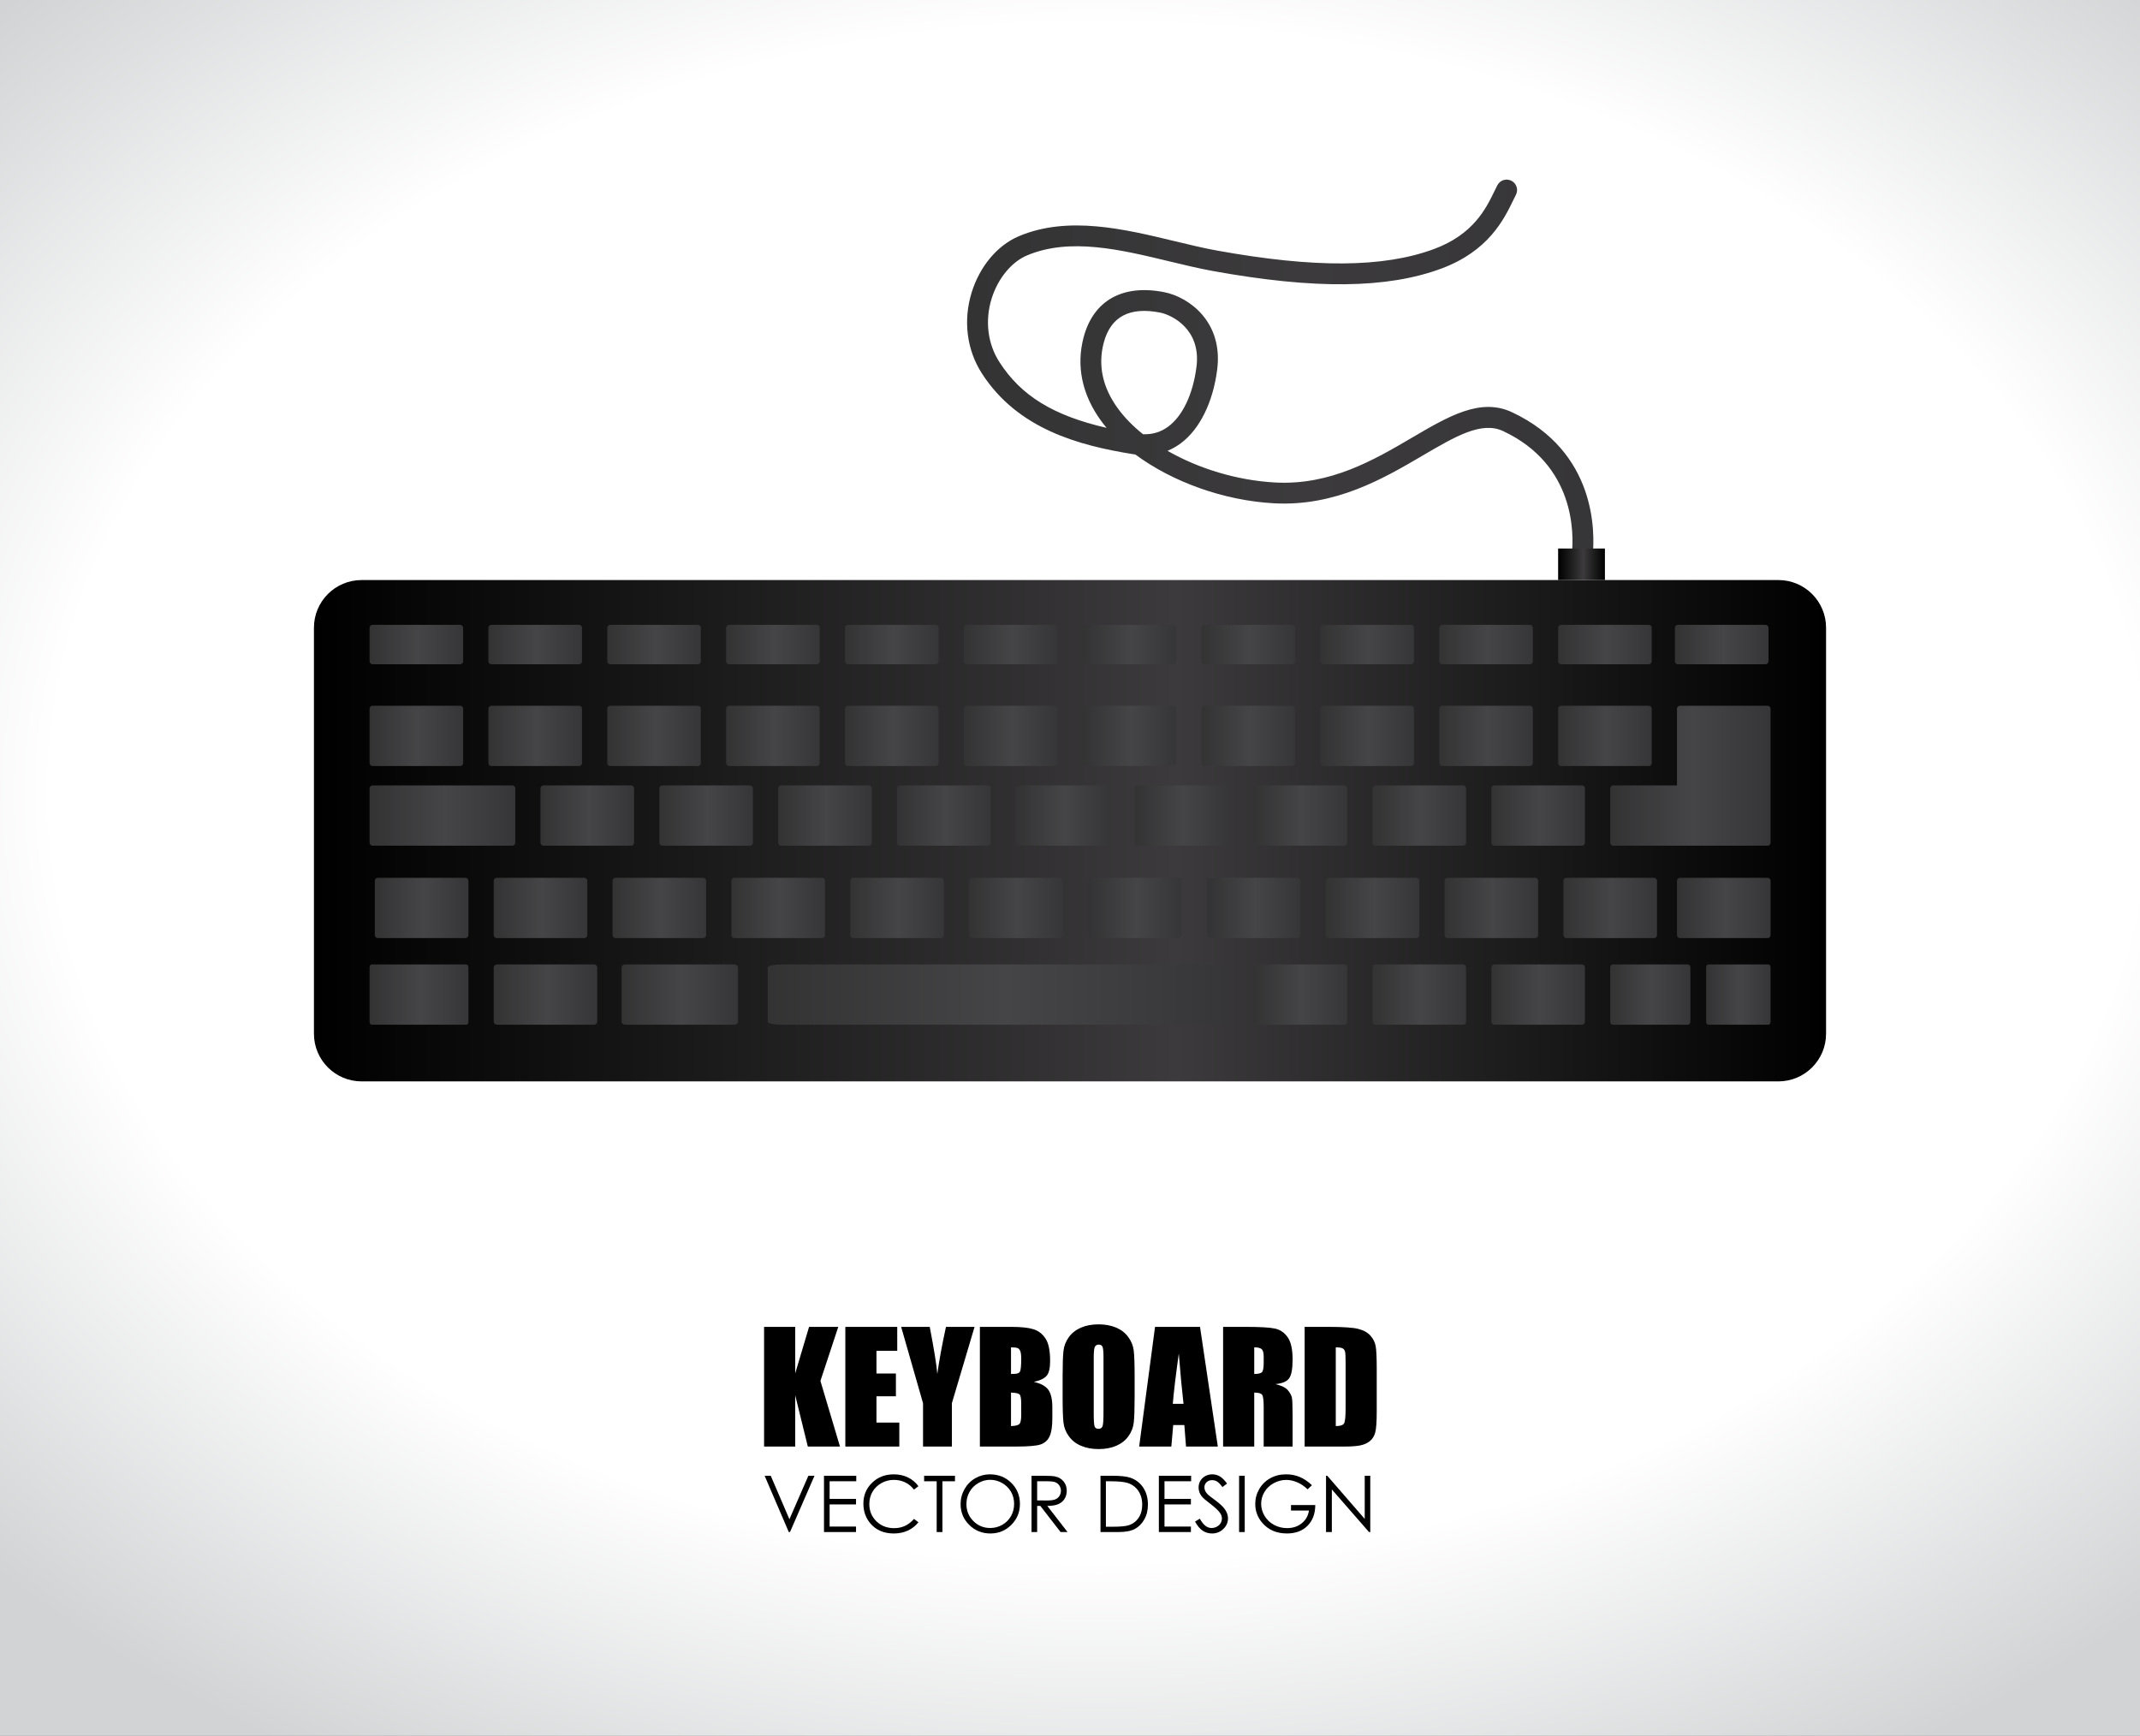<?xml version="1.0" encoding="utf-8"?>
<!-- Generator: Adobe Illustrator 27.5.0, SVG Export Plug-In . SVG Version: 6.00 Build 0)  -->
<svg version="1.1" id="Capa_1" xmlns="http://www.w3.org/2000/svg" xmlns:xlink="http://www.w3.org/1999/xlink" x="0px" y="0px"
	 viewBox="0 0 425.198 344.859" style="enable-background:new 0 0 425.198 344.859;" xml:space="preserve">
<rect x="0" y="0" width="425.198" height="344.859" fill="#808080" stroke="none"/>
<radialGradient id="SVGID_1_" cx="1537.593" cy="900.365" r="428.327" gradientTransform="matrix(0.717 0 0 0.527 -884.149 -317.026)" gradientUnits="userSpaceOnUse">
	<stop  offset="0.677" style="stop-color:#FFFFFF"/>
	<stop  offset="0.99" style="stop-color:#D1D3D4"/>
</radialGradient>
<rect x="0" y="0" style="fill:url(#SVGID_1_);" width="425.198" height="344.859"/>
<g>
	
		<linearGradient id="SVGID_00000160184250988738808600000009158764456823095194_" gradientUnits="userSpaceOnUse" x1="62.377" y1="165.053" x2="362.821" y2="165.053">
		<stop  offset="0" style="stop-color:#000000"/>
		<stop  offset="0.57" style="stop-color:#3C3A3C"/>
		<stop  offset="1" style="stop-color:#000000"/>
	</linearGradient>
	<path style="fill:url(#SVGID_00000160184250988738808600000009158764456823095194_);" d="M362.821,205.386
		c0,5.231-4.24,9.473-9.474,9.473H71.851c-5.233,0-9.473-4.242-9.473-9.473v-80.665c0-5.231,4.24-9.473,9.473-9.473h281.497
		c5.233,0,9.474,4.242,9.474,9.473V205.386z"/>
	
		<linearGradient id="SVGID_00000061456903580232252710000003026198056974323599_" gradientUnits="userSpaceOnUse" x1="73.43" y1="128.066" x2="92.026" y2="128.066">
		<stop  offset="0" style="stop-color:#333334"/>
		<stop  offset="0.516" style="stop-color:#454547"/>
		<stop  offset="1" style="stop-color:#363537"/>
	</linearGradient>
	<path style="fill:url(#SVGID_00000061456903580232252710000003026198056974323599_);" d="M92.026,131.395
		c0,0.325-0.262,0.586-0.586,0.586H74.016c-0.324,0-0.586-0.261-0.586-0.586v-6.662c0-0.321,0.262-0.583,0.586-0.583H91.44
		c0.324,0,0.586,0.262,0.586,0.583V131.395z"/>
	
		<linearGradient id="SVGID_00000160178931598919691250000017728665973053566879_" gradientUnits="userSpaceOnUse" x1="73.43" y1="146.211" x2="92.026" y2="146.211">
		<stop  offset="0" style="stop-color:#333334"/>
		<stop  offset="0.516" style="stop-color:#454547"/>
		<stop  offset="1" style="stop-color:#363537"/>
	</linearGradient>
	<path style="fill:url(#SVGID_00000160178931598919691250000017728665973053566879_);" d="M92.026,151.613
		c0,0.324-0.262,0.586-0.586,0.586H74.016c-0.324,0-0.586-0.262-0.586-0.586v-10.805c0-0.324,0.262-0.586,0.586-0.586H91.44
		c0.324,0,0.586,0.261,0.586,0.586V151.613z"/>
	
		<linearGradient id="SVGID_00000165929235537820585950000002698081747401213313_" gradientUnits="userSpaceOnUse" x1="97.045" y1="146.211" x2="115.638" y2="146.211">
		<stop  offset="0" style="stop-color:#333334"/>
		<stop  offset="0.516" style="stop-color:#454547"/>
		<stop  offset="1" style="stop-color:#363537"/>
	</linearGradient>
	<path style="fill:url(#SVGID_00000165929235537820585950000002698081747401213313_);" d="M115.638,151.613
		c0,0.324-0.261,0.586-0.584,0.586H97.63c-0.327,0-0.585-0.262-0.585-0.586v-10.805c0-0.324,0.259-0.586,0.585-0.586h17.424
		c0.322,0,0.584,0.261,0.584,0.586V151.613z"/>
	
		<linearGradient id="SVGID_00000073692315601240824040000005736018083987048625_" gradientUnits="userSpaceOnUse" x1="120.66" y1="146.211" x2="139.255" y2="146.211">
		<stop  offset="0" style="stop-color:#333334"/>
		<stop  offset="0.516" style="stop-color:#454547"/>
		<stop  offset="1" style="stop-color:#363537"/>
	</linearGradient>
	<path style="fill:url(#SVGID_00000073692315601240824040000005736018083987048625_);" d="M139.255,151.613
		c0,0.324-0.261,0.586-0.585,0.586h-17.422c-0.327,0-0.588-0.262-0.588-0.586v-10.805c0-0.324,0.261-0.586,0.588-0.586h17.422
		c0.324,0,0.585,0.261,0.585,0.586V151.613z"/>
	
		<linearGradient id="SVGID_00000034072098140307217480000009637395267958105752_" gradientUnits="userSpaceOnUse" x1="144.277" y1="146.211" x2="162.872" y2="146.211">
		<stop  offset="0" style="stop-color:#333334"/>
		<stop  offset="0.516" style="stop-color:#454547"/>
		<stop  offset="1" style="stop-color:#363537"/>
	</linearGradient>
	<path style="fill:url(#SVGID_00000034072098140307217480000009637395267958105752_);" d="M162.872,151.613
		c0,0.324-0.261,0.586-0.585,0.586h-17.424c-0.324,0-0.585-0.262-0.585-0.586v-10.805c0-0.324,0.261-0.586,0.585-0.586h17.424
		c0.324,0,0.585,0.261,0.585,0.586V151.613z"/>
	
		<linearGradient id="SVGID_00000132065330803372429150000012141637976112853693_" gradientUnits="userSpaceOnUse" x1="167.891" y1="146.211" x2="186.489" y2="146.211">
		<stop  offset="0" style="stop-color:#333334"/>
		<stop  offset="0.516" style="stop-color:#454547"/>
		<stop  offset="1" style="stop-color:#363537"/>
	</linearGradient>
	<path style="fill:url(#SVGID_00000132065330803372429150000012141637976112853693_);" d="M186.489,151.613
		c0,0.324-0.261,0.586-0.586,0.586H168.48c-0.324,0-0.588-0.262-0.588-0.586v-10.805c0-0.324,0.264-0.586,0.588-0.586h17.424
		c0.324,0,0.586,0.261,0.586,0.586V151.613z"/>
	
		<linearGradient id="SVGID_00000178917243159138469890000007248868878826075792_" gradientUnits="userSpaceOnUse" x1="191.505" y1="146.211" x2="210.101" y2="146.211">
		<stop  offset="0" style="stop-color:#333334"/>
		<stop  offset="0.516" style="stop-color:#454547"/>
		<stop  offset="1" style="stop-color:#363537"/>
	</linearGradient>
	<path style="fill:url(#SVGID_00000178917243159138469890000007248868878826075792_);" d="M210.101,151.613
		c0,0.324-0.261,0.586-0.58,0.586h-17.43c-0.324,0-0.586-0.262-0.586-0.586v-10.805c0-0.324,0.262-0.586,0.586-0.586h17.43
		c0.319,0,0.58,0.261,0.58,0.586V151.613z"/>
	
		<linearGradient id="SVGID_00000116226473745400950400000008319310610098773120_" gradientUnits="userSpaceOnUse" x1="215.123" y1="146.211" x2="233.718" y2="146.211">
		<stop  offset="0" style="stop-color:#333334"/>
		<stop  offset="0.516" style="stop-color:#454547"/>
		<stop  offset="1" style="stop-color:#363537"/>
	</linearGradient>
	<path style="fill:url(#SVGID_00000116226473745400950400000008319310610098773120_);" d="M233.718,151.613
		c0,0.324-0.261,0.586-0.586,0.586h-17.424c-0.324,0-0.586-0.262-0.586-0.586v-10.805c0-0.324,0.262-0.586,0.586-0.586h17.424
		c0.325,0,0.586,0.261,0.586,0.586V151.613z"/>
	
		<linearGradient id="SVGID_00000094610320140747379970000013617719209769724553_" gradientUnits="userSpaceOnUse" x1="238.74" y1="146.211" x2="257.336" y2="146.211">
		<stop  offset="0" style="stop-color:#333334"/>
		<stop  offset="0.516" style="stop-color:#454547"/>
		<stop  offset="1" style="stop-color:#363537"/>
	</linearGradient>
	<path style="fill:url(#SVGID_00000094610320140747379970000013617719209769724553_);" d="M257.336,151.613
		c0,0.324-0.261,0.586-0.586,0.586h-17.424c-0.324,0-0.586-0.262-0.586-0.586v-10.805c0-0.324,0.262-0.586,0.586-0.586h17.424
		c0.325,0,0.586,0.261,0.586,0.586V151.613z"/>
	
		<linearGradient id="SVGID_00000116921144390281299830000017708525600851889078_" gradientUnits="userSpaceOnUse" x1="262.352" y1="146.211" x2="280.953" y2="146.211">
		<stop  offset="0" style="stop-color:#333334"/>
		<stop  offset="0.516" style="stop-color:#454547"/>
		<stop  offset="1" style="stop-color:#363537"/>
	</linearGradient>
	<path style="fill:url(#SVGID_00000116921144390281299830000017708525600851889078_);" d="M280.953,151.613
		c0,0.324-0.264,0.586-0.588,0.586H262.94c-0.322,0-0.588-0.262-0.588-0.586v-10.805c0-0.324,0.267-0.586,0.588-0.586h17.424
		c0.325,0,0.588,0.261,0.588,0.586V151.613z"/>
	
		<linearGradient id="SVGID_00000178200471689035666440000013251474190807006628_" gradientUnits="userSpaceOnUse" x1="285.969" y1="146.211" x2="304.565" y2="146.211">
		<stop  offset="0" style="stop-color:#333334"/>
		<stop  offset="0.516" style="stop-color:#454547"/>
		<stop  offset="1" style="stop-color:#363537"/>
	</linearGradient>
	<path style="fill:url(#SVGID_00000178200471689035666440000013251474190807006628_);" d="M304.565,151.613
		c0,0.324-0.262,0.586-0.583,0.586h-17.426c-0.324,0-0.586-0.262-0.586-0.586v-10.805c0-0.324,0.262-0.586,0.586-0.586h17.426
		c0.322,0,0.583,0.261,0.583,0.586V151.613z"/>
	
		<linearGradient id="SVGID_00000158749959837760937450000013023166903983930010_" gradientUnits="userSpaceOnUse" x1="309.587" y1="146.211" x2="328.182" y2="146.211">
		<stop  offset="0" style="stop-color:#333334"/>
		<stop  offset="0.516" style="stop-color:#454547"/>
		<stop  offset="1" style="stop-color:#363537"/>
	</linearGradient>
	<path style="fill:url(#SVGID_00000158749959837760937450000013023166903983930010_);" d="M328.182,151.613
		c0,0.324-0.262,0.586-0.586,0.586h-17.424c-0.324,0-0.586-0.262-0.586-0.586v-10.805c0-0.324,0.262-0.586,0.586-0.586h17.424
		c0.324,0,0.586,0.261,0.586,0.586V151.613z"/>
	
		<linearGradient id="SVGID_00000059298747991494868910000015071899065904542396_" gradientUnits="userSpaceOnUse" x1="74.476" y1="180.399" x2="93.072" y2="180.399">
		<stop  offset="0" style="stop-color:#333334"/>
		<stop  offset="0.516" style="stop-color:#454547"/>
		<stop  offset="1" style="stop-color:#363537"/>
	</linearGradient>
	<path style="fill:url(#SVGID_00000059298747991494868910000015071899065904542396_);" d="M93.072,185.801
		c0,0.324-0.261,0.586-0.586,0.586H75.062c-0.324,0-0.586-0.262-0.586-0.586v-10.807c0-0.322,0.262-0.583,0.586-0.583h17.424
		c0.325,0,0.586,0.261,0.586,0.583V185.801z"/>
	
		<linearGradient id="SVGID_00000113335332792608606510000006969162069613393066_" gradientUnits="userSpaceOnUse" x1="98.093" y1="180.399" x2="116.689" y2="180.399">
		<stop  offset="0" style="stop-color:#333334"/>
		<stop  offset="0.516" style="stop-color:#454547"/>
		<stop  offset="1" style="stop-color:#363537"/>
	</linearGradient>
	<path style="fill:url(#SVGID_00000113335332792608606510000006969162069613393066_);" d="M116.689,185.801
		c0,0.324-0.261,0.586-0.586,0.586H98.679c-0.324,0-0.586-0.262-0.586-0.586v-10.807c0-0.322,0.262-0.583,0.586-0.583h17.424
		c0.325,0,0.586,0.261,0.586,0.583V185.801z"/>
	
		<linearGradient id="SVGID_00000132785491627115998880000002081384604359037087_" gradientUnits="userSpaceOnUse" x1="121.709" y1="180.399" x2="140.306" y2="180.399">
		<stop  offset="0" style="stop-color:#333334"/>
		<stop  offset="0.516" style="stop-color:#454547"/>
		<stop  offset="1" style="stop-color:#363537"/>
	</linearGradient>
	<path style="fill:url(#SVGID_00000132785491627115998880000002081384604359037087_);" d="M140.306,185.801
		c0,0.324-0.264,0.586-0.586,0.586h-17.426c-0.322,0-0.585-0.262-0.585-0.586v-10.807c0-0.322,0.264-0.583,0.585-0.583h17.426
		c0.322,0,0.586,0.261,0.586,0.583V185.801z"/>
	
		<linearGradient id="SVGID_00000145761959824779608350000009927545279012358826_" gradientUnits="userSpaceOnUse" x1="145.323" y1="180.399" x2="163.921" y2="180.399">
		<stop  offset="0" style="stop-color:#333334"/>
		<stop  offset="0.516" style="stop-color:#454547"/>
		<stop  offset="1" style="stop-color:#363537"/>
	</linearGradient>
	<path style="fill:url(#SVGID_00000145761959824779608350000009927545279012358826_);" d="M163.921,185.801
		c0,0.324-0.264,0.586-0.588,0.586h-17.421c-0.327,0-0.588-0.262-0.588-0.586v-10.807c0-0.322,0.262-0.583,0.588-0.583h17.421
		c0.324,0,0.588,0.261,0.588,0.583V185.801z"/>
	
		<linearGradient id="SVGID_00000110467341025637627060000015986120168070204820_" gradientUnits="userSpaceOnUse" x1="168.94" y1="180.399" x2="187.536" y2="180.399">
		<stop  offset="0" style="stop-color:#333334"/>
		<stop  offset="0.516" style="stop-color:#454547"/>
		<stop  offset="1" style="stop-color:#363537"/>
	</linearGradient>
	<path style="fill:url(#SVGID_00000110467341025637627060000015986120168070204820_);" d="M187.536,185.801
		c0,0.324-0.262,0.586-0.586,0.586h-17.424c-0.324,0-0.586-0.262-0.586-0.586v-10.807c0-0.322,0.262-0.583,0.586-0.583h17.424
		c0.324,0,0.586,0.261,0.586,0.583V185.801z"/>
	
		<linearGradient id="SVGID_00000111161600862946490740000006672276463703307154_" gradientUnits="userSpaceOnUse" x1="192.554" y1="180.399" x2="211.153" y2="180.399">
		<stop  offset="0" style="stop-color:#333334"/>
		<stop  offset="0.516" style="stop-color:#454547"/>
		<stop  offset="1" style="stop-color:#363537"/>
	</linearGradient>
	<path style="fill:url(#SVGID_00000111161600862946490740000006672276463703307154_);" d="M211.153,185.801
		c0,0.324-0.265,0.586-0.586,0.586h-17.424c-0.327,0-0.589-0.262-0.589-0.586v-10.807c0-0.322,0.262-0.583,0.589-0.583h17.424
		c0.321,0,0.586,0.261,0.586,0.583V185.801z"/>
	
		<linearGradient id="SVGID_00000116204398749337696390000007745391708316420231_" gradientUnits="userSpaceOnUse" x1="216.169" y1="180.399" x2="234.77" y2="180.399">
		<stop  offset="0" style="stop-color:#333334"/>
		<stop  offset="0.516" style="stop-color:#454547"/>
		<stop  offset="1" style="stop-color:#363537"/>
	</linearGradient>
	<path style="fill:url(#SVGID_00000116204398749337696390000007745391708316420231_);" d="M234.77,185.801
		c0,0.324-0.265,0.586-0.589,0.586h-17.424c-0.324,0-0.588-0.262-0.588-0.586v-10.807c0-0.322,0.264-0.583,0.588-0.583h17.424
		c0.324,0,0.589,0.261,0.589,0.583V185.801z"/>
	
		<linearGradient id="SVGID_00000152224094701817028870000016183369572610843838_" gradientUnits="userSpaceOnUse" x1="239.786" y1="180.399" x2="258.382" y2="180.399">
		<stop  offset="0" style="stop-color:#333334"/>
		<stop  offset="0.516" style="stop-color:#454547"/>
		<stop  offset="1" style="stop-color:#363537"/>
	</linearGradient>
	<path style="fill:url(#SVGID_00000152224094701817028870000016183369572610843838_);" d="M258.382,185.801
		c0,0.324-0.261,0.586-0.586,0.586h-17.424c-0.324,0-0.586-0.262-0.586-0.586v-10.807c0-0.322,0.262-0.583,0.586-0.583h17.424
		c0.325,0,0.586,0.261,0.586,0.583V185.801z"/>
	
		<linearGradient id="SVGID_00000018951419511331933120000002205429149485466274_" gradientUnits="userSpaceOnUse" x1="263.403" y1="180.399" x2="281.999" y2="180.399">
		<stop  offset="0" style="stop-color:#333334"/>
		<stop  offset="0.516" style="stop-color:#454547"/>
		<stop  offset="1" style="stop-color:#363537"/>
	</linearGradient>
	<path style="fill:url(#SVGID_00000018951419511331933120000002205429149485466274_);" d="M281.999,185.801
		c0,0.324-0.261,0.586-0.586,0.586h-17.424c-0.324,0-0.586-0.262-0.586-0.586v-10.807c0-0.322,0.262-0.583,0.586-0.583h17.424
		c0.325,0,0.586,0.261,0.586,0.583V185.801z"/>
	
		<linearGradient id="SVGID_00000139257283134527766830000006016851351450122924_" gradientUnits="userSpaceOnUse" x1="287.015" y1="180.399" x2="305.614" y2="180.399">
		<stop  offset="0" style="stop-color:#333334"/>
		<stop  offset="0.516" style="stop-color:#454547"/>
		<stop  offset="1" style="stop-color:#363537"/>
	</linearGradient>
	<path style="fill:url(#SVGID_00000139257283134527766830000006016851351450122924_);" d="M305.614,185.801
		c0,0.324-0.265,0.586-0.586,0.586h-17.424c-0.324,0-0.589-0.262-0.589-0.586v-10.807c0-0.322,0.265-0.583,0.589-0.583h17.424
		c0.321,0,0.586,0.261,0.586,0.583V185.801z"/>
	
		<linearGradient id="SVGID_00000094578978137446793900000012252956967841472130_" gradientUnits="userSpaceOnUse" x1="310.632" y1="180.399" x2="329.231" y2="180.399">
		<stop  offset="0" style="stop-color:#333334"/>
		<stop  offset="0.516" style="stop-color:#454547"/>
		<stop  offset="1" style="stop-color:#363537"/>
	</linearGradient>
	<path style="fill:url(#SVGID_00000094578978137446793900000012252956967841472130_);" d="M329.231,185.801
		c0,0.324-0.265,0.586-0.586,0.586h-17.424c-0.324,0-0.589-0.262-0.589-0.586v-10.807c0-0.322,0.265-0.583,0.589-0.583h17.424
		c0.321,0,0.586,0.261,0.586,0.583V185.801z"/>
	
		<linearGradient id="SVGID_00000063611819220500467290000012766031088599620512_" gradientUnits="userSpaceOnUse" x1="333.201" y1="180.399" x2="351.799" y2="180.399">
		<stop  offset="0" style="stop-color:#333334"/>
		<stop  offset="0.516" style="stop-color:#454547"/>
		<stop  offset="1" style="stop-color:#363537"/>
	</linearGradient>
	<path style="fill:url(#SVGID_00000063611819220500467290000012766031088599620512_);" d="M351.799,185.801
		c0,0.324-0.262,0.586-0.586,0.586h-17.427c-0.321,0-0.586-0.262-0.586-0.586v-10.807c0-0.322,0.265-0.583,0.586-0.583h17.427
		c0.324,0,0.586,0.261,0.586,0.583V185.801z"/>
	
		<linearGradient id="SVGID_00000031928262616340913480000008737785867713446813_" gradientUnits="userSpaceOnUse" x1="107.389" y1="162.042" x2="125.984" y2="162.042">
		<stop  offset="0" style="stop-color:#333334"/>
		<stop  offset="0.516" style="stop-color:#454547"/>
		<stop  offset="1" style="stop-color:#363537"/>
	</linearGradient>
	<path style="fill:url(#SVGID_00000031928262616340913480000008737785867713446813_);" d="M125.984,167.444
		c0,0.324-0.261,0.586-0.586,0.586h-17.421c-0.327,0-0.588-0.262-0.588-0.586v-10.807c0-0.322,0.262-0.584,0.588-0.584h17.421
		c0.325,0,0.586,0.261,0.586,0.584V167.444z"/>
	
		<linearGradient id="SVGID_00000103952950399501144810000017384228412612360880_" gradientUnits="userSpaceOnUse" x1="73.43" y1="162.042" x2="102.385" y2="162.042">
		<stop  offset="0" style="stop-color:#333334"/>
		<stop  offset="0.516" style="stop-color:#454547"/>
		<stop  offset="1" style="stop-color:#363537"/>
	</linearGradient>
	<path style="fill:url(#SVGID_00000103952950399501144810000017384228412612360880_);" d="M102.385,167.444
		c0,0.324-0.264,0.586-0.586,0.586H74.016c-0.324,0-0.586-0.262-0.586-0.586v-10.807c0-0.322,0.262-0.584,0.586-0.584h27.783
		c0.322,0,0.586,0.261,0.586,0.584V167.444z"/>
	
		<linearGradient id="SVGID_00000028291561220715079590000013749211861509946526_" gradientUnits="userSpaceOnUse" x1="131.006" y1="162.042" x2="149.602" y2="162.042">
		<stop  offset="0" style="stop-color:#333334"/>
		<stop  offset="0.516" style="stop-color:#454547"/>
		<stop  offset="1" style="stop-color:#363537"/>
	</linearGradient>
	<path style="fill:url(#SVGID_00000028291561220715079590000013749211861509946526_);" d="M149.602,167.444
		c0,0.324-0.261,0.586-0.586,0.586h-17.424c-0.324,0-0.586-0.262-0.586-0.586v-10.807c0-0.322,0.262-0.584,0.586-0.584h17.424
		c0.325,0,0.586,0.261,0.586,0.584V167.444z"/>
	
		<linearGradient id="SVGID_00000129928332824431218860000009657685764121791419_" gradientUnits="userSpaceOnUse" x1="154.621" y1="162.042" x2="173.219" y2="162.042">
		<stop  offset="0" style="stop-color:#333334"/>
		<stop  offset="0.516" style="stop-color:#454547"/>
		<stop  offset="1" style="stop-color:#363537"/>
	</linearGradient>
	<path style="fill:url(#SVGID_00000129928332824431218860000009657685764121791419_);" d="M173.219,167.444
		c0,0.324-0.261,0.586-0.586,0.586h-17.424c-0.324,0-0.588-0.262-0.588-0.586v-10.807c0-0.322,0.264-0.584,0.588-0.584h17.424
		c0.325,0,0.586,0.261,0.586,0.584V167.444z"/>
	
		<linearGradient id="SVGID_00000166657737150097589910000013536412972351964818_" gradientUnits="userSpaceOnUse" x1="178.238" y1="162.042" x2="196.836" y2="162.042">
		<stop  offset="0" style="stop-color:#333334"/>
		<stop  offset="0.516" style="stop-color:#454547"/>
		<stop  offset="1" style="stop-color:#363537"/>
	</linearGradient>
	<path style="fill:url(#SVGID_00000166657737150097589910000013536412972351964818_);" d="M196.836,167.444
		c0,0.324-0.261,0.586-0.586,0.586h-17.426c-0.322,0-0.586-0.262-0.586-0.586v-10.807c0-0.322,0.264-0.584,0.586-0.584h17.426
		c0.325,0,0.586,0.261,0.586,0.584V167.444z"/>
	
		<linearGradient id="SVGID_00000164483575801374647050000016653810524973263532_" gradientUnits="userSpaceOnUse" x1="201.852" y1="162.042" x2="220.448" y2="162.042">
		<stop  offset="0" style="stop-color:#333334"/>
		<stop  offset="0.516" style="stop-color:#454547"/>
		<stop  offset="1" style="stop-color:#363537"/>
	</linearGradient>
	<path style="fill:url(#SVGID_00000164483575801374647050000016653810524973263532_);" d="M220.448,167.444
		c0,0.324-0.262,0.586-0.586,0.586h-17.424c-0.324,0-0.586-0.262-0.586-0.586v-10.807c0-0.322,0.262-0.584,0.586-0.584h17.424
		c0.324,0,0.586,0.261,0.586,0.584V167.444z"/>
	
		<linearGradient id="SVGID_00000083776535426344025090000018286695264200201123_" gradientUnits="userSpaceOnUse" x1="225.469" y1="162.042" x2="244.065" y2="162.042">
		<stop  offset="0" style="stop-color:#333334"/>
		<stop  offset="0.516" style="stop-color:#454547"/>
		<stop  offset="1" style="stop-color:#363537"/>
	</linearGradient>
	<path style="fill:url(#SVGID_00000083776535426344025090000018286695264200201123_);" d="M244.065,167.444
		c0,0.324-0.262,0.586-0.586,0.586h-17.424c-0.324,0-0.586-0.262-0.586-0.586v-10.807c0-0.322,0.262-0.584,0.586-0.584h17.424
		c0.324,0,0.586,0.261,0.586,0.584V167.444z"/>
	
		<linearGradient id="SVGID_00000010310798510077658570000014859071531869655425_" gradientUnits="userSpaceOnUse" x1="249.082" y1="162.042" x2="267.682" y2="162.042">
		<stop  offset="0" style="stop-color:#333334"/>
		<stop  offset="0.516" style="stop-color:#454547"/>
		<stop  offset="1" style="stop-color:#363537"/>
	</linearGradient>
	<path style="fill:url(#SVGID_00000010310798510077658570000014859071531869655425_);" d="M267.682,167.444
		c0,0.324-0.264,0.586-0.586,0.586h-17.424c-0.324,0-0.591-0.262-0.591-0.586v-10.807c0-0.322,0.267-0.584,0.591-0.584h17.424
		c0.322,0,0.586,0.261,0.586,0.584V167.444z"/>
	
		<linearGradient id="SVGID_00000121971809716615964310000005235950818216012179_" gradientUnits="userSpaceOnUse" x1="272.699" y1="162.042" x2="291.297" y2="162.042">
		<stop  offset="0" style="stop-color:#333334"/>
		<stop  offset="0.516" style="stop-color:#454547"/>
		<stop  offset="1" style="stop-color:#363537"/>
	</linearGradient>
	<path style="fill:url(#SVGID_00000121971809716615964310000005235950818216012179_);" d="M291.297,167.444
		c0,0.324-0.262,0.586-0.584,0.586h-17.426c-0.325,0-0.588-0.262-0.588-0.586v-10.807c0-0.322,0.264-0.584,0.588-0.584h17.426
		c0.322,0,0.584,0.261,0.584,0.584V167.444z"/>
	
		<linearGradient id="SVGID_00000056428200234170165670000003313558106269863308_" gradientUnits="userSpaceOnUse" x1="296.316" y1="162.042" x2="314.912" y2="162.042">
		<stop  offset="0" style="stop-color:#333334"/>
		<stop  offset="0.516" style="stop-color:#454547"/>
		<stop  offset="1" style="stop-color:#363537"/>
	</linearGradient>
	<path style="fill:url(#SVGID_00000056428200234170165670000003313558106269863308_);" d="M314.912,167.444
		c0,0.324-0.262,0.586-0.586,0.586h-17.424c-0.324,0-0.586-0.262-0.586-0.586v-10.807c0-0.322,0.262-0.584,0.586-0.584h17.424
		c0.324,0,0.586,0.261,0.586,0.584V167.444z"/>
	
		<linearGradient id="SVGID_00000036937007414887129630000000426224974036100774_" gradientUnits="userSpaceOnUse" x1="98.093" y1="197.61" x2="118.666" y2="197.61">
		<stop  offset="0" style="stop-color:#333334"/>
		<stop  offset="0.516" style="stop-color:#454547"/>
		<stop  offset="1" style="stop-color:#363537"/>
	</linearGradient>
	<path style="fill:url(#SVGID_00000036937007414887129630000000426224974036100774_);" d="M118.667,203.016
		c0,0.319-0.288,0.581-0.646,0.581H98.742c-0.361,0-0.649-0.261-0.649-0.581v-10.807c0-0.325,0.288-0.586,0.649-0.586h19.278
		c0.358,0,0.646,0.261,0.646,0.586V203.016z"/>
	
		<linearGradient id="SVGID_00000020361557702266307680000015215546334404589187_" gradientUnits="userSpaceOnUse" x1="73.43" y1="197.61" x2="93.072" y2="197.61">
		<stop  offset="0" style="stop-color:#333334"/>
		<stop  offset="0.516" style="stop-color:#454547"/>
		<stop  offset="1" style="stop-color:#363537"/>
	</linearGradient>
	<path style="fill:url(#SVGID_00000020361557702266307680000015215546334404589187_);" d="M93.072,203.016
		c0,0.319-0.178,0.581-0.397,0.581H73.828c-0.222,0-0.397-0.261-0.397-0.581v-10.807c0-0.325,0.175-0.586,0.397-0.586h18.847
		c0.22,0,0.397,0.261,0.397,0.586V203.016z"/>
	
		<linearGradient id="SVGID_00000124879116043830609380000004940936364038080163_" gradientUnits="userSpaceOnUse" x1="123.502" y1="197.61" x2="146.641" y2="197.61">
		<stop  offset="0" style="stop-color:#333334"/>
		<stop  offset="0.516" style="stop-color:#454547"/>
		<stop  offset="1" style="stop-color:#363537"/>
	</linearGradient>
	<path style="fill:url(#SVGID_00000124879116043830609380000004940936364038080163_);" d="M146.641,203.016
		c0,0.319-0.327,0.581-0.73,0.581h-21.679c-0.402,0-0.729-0.261-0.729-0.581v-10.807c0-0.325,0.327-0.586,0.729-0.586h21.679
		c0.403,0,0.73,0.261,0.73,0.586V203.016z"/>
	
		<linearGradient id="SVGID_00000011033272769323979080000014011777874408677508_" gradientUnits="userSpaceOnUse" x1="152.549" y1="197.61" x2="244.065" y2="197.61">
		<stop  offset="0" style="stop-color:#333334"/>
		<stop  offset="0.516" style="stop-color:#454547"/>
		<stop  offset="1" style="stop-color:#363537"/>
	</linearGradient>
	<path style="fill:url(#SVGID_00000011033272769323979080000014011777874408677508_);" d="M244.065,203.016
		c0,0.319-1.292,0.581-2.882,0.581h-85.744c-1.601,0-2.89-0.261-2.89-0.581v-10.807c0-0.325,1.289-0.586,2.89-0.586h85.744
		c1.59,0,2.882,0.261,2.882,0.586V203.016z"/>
	
		<linearGradient id="SVGID_00000105391433111749133410000009366111701092006298_" gradientUnits="userSpaceOnUse" x1="249.082" y1="197.61" x2="267.682" y2="197.61">
		<stop  offset="0" style="stop-color:#333334"/>
		<stop  offset="0.516" style="stop-color:#454547"/>
		<stop  offset="1" style="stop-color:#363537"/>
	</linearGradient>
	<path style="fill:url(#SVGID_00000105391433111749133410000009366111701092006298_);" d="M267.682,203.016
		c0,0.319-0.264,0.581-0.586,0.581h-17.424c-0.324,0-0.591-0.261-0.591-0.581v-10.807c0-0.325,0.267-0.586,0.591-0.586h17.424
		c0.322,0,0.586,0.261,0.586,0.586V203.016z"/>
	
		<linearGradient id="SVGID_00000091735078362250727780000011487468286434920123_" gradientUnits="userSpaceOnUse" x1="272.699" y1="197.61" x2="291.297" y2="197.61">
		<stop  offset="0" style="stop-color:#333334"/>
		<stop  offset="0.516" style="stop-color:#454547"/>
		<stop  offset="1" style="stop-color:#363537"/>
	</linearGradient>
	<path style="fill:url(#SVGID_00000091735078362250727780000011487468286434920123_);" d="M291.297,203.016
		c0,0.319-0.262,0.581-0.584,0.581h-17.426c-0.325,0-0.588-0.261-0.588-0.581v-10.807c0-0.325,0.264-0.586,0.588-0.586h17.426
		c0.322,0,0.584,0.261,0.584,0.586V203.016z"/>
	
		<linearGradient id="SVGID_00000014631942291051447510000005900174447906455180_" gradientUnits="userSpaceOnUse" x1="296.316" y1="197.61" x2="314.912" y2="197.61">
		<stop  offset="0" style="stop-color:#333334"/>
		<stop  offset="0.516" style="stop-color:#454547"/>
		<stop  offset="1" style="stop-color:#363537"/>
	</linearGradient>
	<path style="fill:url(#SVGID_00000014631942291051447510000005900174447906455180_);" d="M314.912,203.016
		c0,0.319-0.262,0.581-0.586,0.581h-17.424c-0.324,0-0.586-0.261-0.586-0.581v-10.807c0-0.325,0.262-0.586,0.586-0.586h17.424
		c0.324,0,0.586,0.261,0.586,0.586V203.016z"/>
	
		<linearGradient id="SVGID_00000161602838953063612810000010935753236041370035_" gradientUnits="userSpaceOnUse" x1="319.933" y1="197.61" x2="335.866" y2="197.61">
		<stop  offset="0" style="stop-color:#333334"/>
		<stop  offset="0.516" style="stop-color:#454547"/>
		<stop  offset="1" style="stop-color:#363537"/>
	</linearGradient>
	<path style="fill:url(#SVGID_00000161602838953063612810000010935753236041370035_);" d="M335.866,203.016
		c0,0.319-0.225,0.581-0.502,0.581h-14.929c-0.277,0-0.502-0.261-0.502-0.581v-10.807c0-0.325,0.225-0.586,0.502-0.586h14.929
		c0.277,0,0.502,0.261,0.502,0.586V203.016z"/>
	
		<linearGradient id="SVGID_00000075846429488826007510000018312609352825570733_" gradientUnits="userSpaceOnUse" x1="338.992" y1="197.61" x2="351.799" y2="197.61">
		<stop  offset="0" style="stop-color:#333334"/>
		<stop  offset="0.516" style="stop-color:#454547"/>
		<stop  offset="1" style="stop-color:#363537"/>
	</linearGradient>
	<path style="fill:url(#SVGID_00000075846429488826007510000018312609352825570733_);" d="M351.799,203.016
		c0,0.319-0.181,0.581-0.403,0.581h-11.999c-0.225,0-0.405-0.261-0.405-0.581v-10.807c0-0.325,0.18-0.586,0.405-0.586h11.999
		c0.222,0,0.403,0.261,0.403,0.586V203.016z"/>
	
		<linearGradient id="SVGID_00000163054338153761687740000004220319153567656616_" gradientUnits="userSpaceOnUse" x1="319.933" y1="154.126" x2="351.799" y2="154.126">
		<stop  offset="0" style="stop-color:#333334"/>
		<stop  offset="0.516" style="stop-color:#454547"/>
		<stop  offset="1" style="stop-color:#363537"/>
	</linearGradient>
	<path style="fill:url(#SVGID_00000163054338153761687740000004220319153567656616_);" d="M351.213,140.223h-17.427
		c-0.321,0-0.586,0.261-0.586,0.586v15.246h-12.682c-0.324,0-0.586,0.261-0.586,0.584v10.807c0,0.324,0.262,0.586,0.586,0.586
		h30.694c0.324,0,0.586-0.262,0.586-0.586v-7.54v-3.267v-15.829C351.799,140.484,351.538,140.223,351.213,140.223z"/>
	
		<linearGradient id="SVGID_00000070101087473925641220000014283037083794042245_" gradientUnits="userSpaceOnUse" x1="97.043" y1="128.066" x2="115.638" y2="128.066">
		<stop  offset="0" style="stop-color:#333334"/>
		<stop  offset="0.516" style="stop-color:#454547"/>
		<stop  offset="1" style="stop-color:#363537"/>
	</linearGradient>
	<path style="fill:url(#SVGID_00000070101087473925641220000014283037083794042245_);" d="M115.638,131.395
		c0,0.325-0.261,0.586-0.584,0.586H97.629c-0.325,0-0.586-0.261-0.586-0.586v-6.662c0-0.321,0.261-0.583,0.586-0.583h17.426
		c0.322,0,0.584,0.262,0.584,0.583V131.395z"/>
	
		<linearGradient id="SVGID_00000173122063768206982670000009238004214465939888_" gradientUnits="userSpaceOnUse" x1="120.66" y1="128.066" x2="139.255" y2="128.066">
		<stop  offset="0" style="stop-color:#333334"/>
		<stop  offset="0.516" style="stop-color:#454547"/>
		<stop  offset="1" style="stop-color:#363537"/>
	</linearGradient>
	<path style="fill:url(#SVGID_00000173122063768206982670000009238004214465939888_);" d="M139.255,131.395
		c0,0.325-0.261,0.586-0.585,0.586h-17.422c-0.327,0-0.588-0.261-0.588-0.586v-6.662c0-0.321,0.261-0.583,0.588-0.583h17.422
		c0.324,0,0.585,0.262,0.585,0.583V131.395z"/>
	
		<linearGradient id="SVGID_00000113347535560086901150000002539824880694598027_" gradientUnits="userSpaceOnUse" x1="144.277" y1="128.066" x2="162.872" y2="128.066">
		<stop  offset="0" style="stop-color:#333334"/>
		<stop  offset="0.516" style="stop-color:#454547"/>
		<stop  offset="1" style="stop-color:#363537"/>
	</linearGradient>
	<path style="fill:url(#SVGID_00000113347535560086901150000002539824880694598027_);" d="M162.872,131.395
		c0,0.325-0.261,0.586-0.585,0.586h-17.424c-0.324,0-0.585-0.261-0.585-0.586v-6.662c0-0.321,0.261-0.583,0.585-0.583h17.424
		c0.324,0,0.585,0.262,0.585,0.583V131.395z"/>
	
		<linearGradient id="SVGID_00000169557551676878176610000017175713444137600167_" gradientUnits="userSpaceOnUse" x1="167.888" y1="128.066" x2="186.489" y2="128.066">
		<stop  offset="0" style="stop-color:#333334"/>
		<stop  offset="0.516" style="stop-color:#454547"/>
		<stop  offset="1" style="stop-color:#363537"/>
	</linearGradient>
	<path style="fill:url(#SVGID_00000169557551676878176610000017175713444137600167_);" d="M186.489,131.395
		c0,0.325-0.264,0.586-0.588,0.586h-17.424c-0.324,0-0.589-0.261-0.589-0.586v-6.662c0-0.321,0.265-0.583,0.589-0.583h17.424
		c0.324,0,0.588,0.262,0.588,0.583V131.395z"/>
	
		<linearGradient id="SVGID_00000126323870434421435660000016203966271390354828_" gradientUnits="userSpaceOnUse" x1="191.505" y1="128.066" x2="210.101" y2="128.066">
		<stop  offset="0" style="stop-color:#333334"/>
		<stop  offset="0.516" style="stop-color:#454547"/>
		<stop  offset="1" style="stop-color:#363537"/>
	</linearGradient>
	<path style="fill:url(#SVGID_00000126323870434421435660000016203966271390354828_);" d="M210.101,131.395
		c0,0.325-0.261,0.586-0.586,0.586h-17.424c-0.324,0-0.586-0.261-0.586-0.586v-6.662c0-0.321,0.262-0.583,0.586-0.583h17.424
		c0.325,0,0.586,0.262,0.586,0.583V131.395z"/>
	
		<linearGradient id="SVGID_00000173131948363683965040000012804555282669163428_" gradientUnits="userSpaceOnUse" x1="215.123" y1="128.066" x2="233.718" y2="128.066">
		<stop  offset="0" style="stop-color:#333334"/>
		<stop  offset="0.516" style="stop-color:#454547"/>
		<stop  offset="1" style="stop-color:#363537"/>
	</linearGradient>
	<path style="fill:url(#SVGID_00000173131948363683965040000012804555282669163428_);" d="M233.718,131.395
		c0,0.325-0.261,0.586-0.586,0.586h-17.424c-0.324,0-0.586-0.261-0.586-0.586v-6.662c0-0.321,0.262-0.583,0.586-0.583h17.424
		c0.325,0,0.586,0.262,0.586,0.583V131.395z"/>
	
		<linearGradient id="SVGID_00000179645349381835380380000005793878982817538949_" gradientUnits="userSpaceOnUse" x1="238.735" y1="128.066" x2="257.336" y2="128.066">
		<stop  offset="0" style="stop-color:#333334"/>
		<stop  offset="0.516" style="stop-color:#454547"/>
		<stop  offset="1" style="stop-color:#363537"/>
	</linearGradient>
	<path style="fill:url(#SVGID_00000179645349381835380380000005793878982817538949_);" d="M257.336,131.395
		c0,0.325-0.267,0.586-0.586,0.586h-17.426c-0.324,0-0.588-0.261-0.588-0.586v-6.662c0-0.321,0.264-0.583,0.588-0.583h17.426
		c0.319,0,0.586,0.262,0.586,0.583V131.395z"/>
	
		<linearGradient id="SVGID_00000126292021180368012190000016808152074017724574_" gradientUnits="userSpaceOnUse" x1="262.352" y1="128.066" x2="280.948" y2="128.066">
		<stop  offset="0" style="stop-color:#333334"/>
		<stop  offset="0.516" style="stop-color:#454547"/>
		<stop  offset="1" style="stop-color:#363537"/>
	</linearGradient>
	<path style="fill:url(#SVGID_00000126292021180368012190000016808152074017724574_);" d="M280.948,131.395
		c0,0.325-0.262,0.586-0.586,0.586H262.94c-0.322,0-0.588-0.261-0.588-0.586v-6.662c0-0.321,0.267-0.583,0.588-0.583h17.421
		c0.324,0,0.586,0.262,0.586,0.583V131.395z"/>
	
		<linearGradient id="SVGID_00000119109655177548881290000000211261969508443581_" gradientUnits="userSpaceOnUse" x1="285.969" y1="128.066" x2="304.565" y2="128.066">
		<stop  offset="0" style="stop-color:#333334"/>
		<stop  offset="0.516" style="stop-color:#454547"/>
		<stop  offset="1" style="stop-color:#363537"/>
	</linearGradient>
	<path style="fill:url(#SVGID_00000119109655177548881290000000211261969508443581_);" d="M304.565,131.395
		c0,0.325-0.262,0.586-0.586,0.586h-17.424c-0.324,0-0.586-0.261-0.586-0.586v-6.662c0-0.321,0.262-0.583,0.586-0.583h17.424
		c0.324,0,0.586,0.262,0.586,0.583V131.395z"/>
	
		<linearGradient id="SVGID_00000018921438817802469430000000922519201282911670_" gradientUnits="userSpaceOnUse" x1="309.584" y1="128.066" x2="328.179" y2="128.066">
		<stop  offset="0" style="stop-color:#333334"/>
		<stop  offset="0.516" style="stop-color:#454547"/>
		<stop  offset="1" style="stop-color:#363537"/>
	</linearGradient>
	<path style="fill:url(#SVGID_00000018921438817802469430000000922519201282911670_);" d="M328.179,131.395
		c0,0.325-0.264,0.586-0.586,0.586H310.17c-0.321,0-0.586-0.261-0.586-0.586v-6.662c0-0.321,0.265-0.583,0.586-0.583h17.424
		c0.322,0,0.586,0.262,0.586,0.583V131.395z"/>
	
		<linearGradient id="SVGID_00000044891339250386643140000011965615542765020601_" gradientUnits="userSpaceOnUse" x1="332.791" y1="128.066" x2="351.386" y2="128.066">
		<stop  offset="0" style="stop-color:#333334"/>
		<stop  offset="0.516" style="stop-color:#454547"/>
		<stop  offset="1" style="stop-color:#363537"/>
	</linearGradient>
	<path style="fill:url(#SVGID_00000044891339250386643140000011965615542765020601_);" d="M351.386,131.395
		c0,0.325-0.265,0.586-0.589,0.586h-17.424c-0.322,0-0.583-0.261-0.583-0.586v-6.662c0-0.321,0.261-0.583,0.583-0.583h17.424
		c0.324,0,0.589,0.262,0.589,0.583V131.395z"/>
	<g>
		
			<linearGradient id="SVGID_00000168085774180628934270000017136811611636665745_" gradientUnits="userSpaceOnUse" x1="192.153" y1="74.016" x2="316.587" y2="74.016">
			<stop  offset="0" style="stop-color:#333334"/>
			<stop  offset="0.538" style="stop-color:#3C3A3C"/>
			<stop  offset="1" style="stop-color:#363537"/>
		</linearGradient>
		<path style="fill:url(#SVGID_00000168085774180628934270000017136811611636665745_);" d="M314.38,112.348
			c-0.07,0-0.141-0.002-0.212-0.013c-1.14-0.115-1.967-1.135-1.852-2.27c0.413-4.033,0.648-17.709-13.668-24.417
			c-4.269-1.998-9.437,1.03-15.981,4.867c-7.707,4.522-17.309,10.15-29.528,9.483c-10.012-0.541-20.23-4.269-27.551-9.692
			c-0.147-0.019-0.291-0.042-0.434-0.065c-10.88-1.742-22.958-5.014-30.067-16.054c-3.002-4.668-3.746-10.524-2.03-16.069
			c1.608-5.204,5.121-9.389,9.39-11.191c9.755-4.119,20.97-1.415,30.862,0.968c2.968,0.714,5.772,1.392,8.456,1.881
			c19.414,3.515,33.127,3.421,43.157-0.296c7.833-2.9,10.336-8.058,11.994-11.468c0.214-0.439,0.408-0.842,0.602-1.211
			c0.523-1.012,1.773-1.41,2.793-0.881c1.015,0.523,1.412,1.773,0.884,2.791c-0.172,0.337-0.355,0.708-0.549,1.112
			c-1.831,3.763-4.891,10.063-14.285,13.545c-10.755,3.986-25.161,4.14-45.333,0.484c-2.801-0.507-5.663-1.198-8.688-1.925
			c-9.722-2.343-19.78-4.765-28.281-1.182c-3.107,1.313-5.806,4.611-7.04,8.6c-1.35,4.372-0.785,8.965,1.559,12.601
			c4.273,6.644,10.635,10.613,21.29,13.062c-0.397-0.471-0.769-0.947-1.12-1.434c-3.758-5.163-4.948-10.89-3.444-16.561
			c1.943-7.333,7.789-10.598,16.035-8.96c4.886,0.973,11.717,5.869,10.504,15.369c-0.829,6.491-3.455,11.826-7.198,14.625
			c-0.847,0.633-1.736,1.141-2.673,1.523c6.17,3.536,13.831,5.885,21.395,6.295c10.958,0.589,19.602-4.459,27.208-8.921
			c7.294-4.279,13.592-7.972,19.835-5.045c16.786,7.87,16.517,23.873,16.03,28.592C316.329,111.552,315.432,112.348,314.38,112.348z
			 M227.109,86.277c1.912,0.071,3.57-0.441,5.053-1.551c2.848-2.134,4.878-6.447,5.568-11.835c0.958-7.477-4.875-10.312-7.2-10.778
			c-6.081-1.208-9.852,0.795-11.223,5.958c-1.188,4.488-0.251,8.882,2.791,13.064C223.427,82.963,225.129,84.692,227.109,86.277z"/>
	</g>
	
		<linearGradient id="SVGID_00000033361785253453258580000016111187656474358943_" gradientUnits="userSpaceOnUse" x1="309.584" y1="112.115" x2="318.881" y2="112.115">
		<stop  offset="0" style="stop-color:#000000"/>
		<stop  offset="0.538" style="stop-color:#3C3A3C"/>
		<stop  offset="1" style="stop-color:#000000"/>
	</linearGradient>
	
		<rect x="309.584" y="108.981" style="fill:url(#SVGID_00000033361785253453258580000016111187656474358943_);" width="9.298" height="6.267"/>
</g>
<g>
	<g>
		<path d="M166.558,263.631l-3.548,10.737l3.886,13.044h-6.39l-2.505-10.194v10.194h-6.185v-23.781h6.185v9.239l2.754-9.239H166.558
			z"/>
		<path d="M167.96,263.631h10.313v4.759h-4.128v4.509h3.863v4.524h-3.863v5.229h4.539v4.759H167.96V263.631z"/>
		<path d="M193.637,263.631l-4.51,15.173v8.608h-5.729v-8.608l-4.348-15.173h5.681c0.888,4.642,1.388,7.766,1.502,9.372
			c0.343-2.538,0.916-5.662,1.722-9.372H193.637z"/>
		<path d="M194.693,263.631h6.17c1.948,0,3.425,0.151,4.429,0.455c1.004,0.303,1.814,0.917,2.431,1.842
			c0.617,0.925,0.926,2.415,0.926,4.47c0,1.39-0.218,2.358-0.653,2.906c-0.437,0.548-1.296,0.969-2.578,1.262
			c1.43,0.324,2.398,0.86,2.908,1.609c0.509,0.75,0.764,1.899,0.764,3.447v2.205c0,1.607-0.184,2.797-0.551,3.571
			c-0.367,0.774-0.952,1.303-1.755,1.587c-0.804,0.284-2.448,0.426-4.936,0.426h-7.154V263.631z M200.878,267.7v5.288
			c0.265-0.01,0.47-0.015,0.617-0.015c0.606,0,0.993-0.149,1.16-0.448c0.166-0.299,0.25-1.153,0.25-2.564
			c0-0.744-0.069-1.265-0.206-1.564c-0.137-0.299-0.315-0.487-0.536-0.566C201.942,267.753,201.515,267.709,200.878,267.7z
			 M200.878,276.689v6.654c0.871-0.029,1.427-0.167,1.667-0.411c0.24-0.245,0.36-0.847,0.36-1.807v-2.218
			c0-1.019-0.108-1.635-0.323-1.851C202.366,276.841,201.798,276.719,200.878,276.689z"/>
		<path d="M225.438,277.556c0,2.39-0.056,4.082-0.169,5.075c-0.112,0.994-0.465,1.902-1.058,2.725
			c-0.592,0.823-1.393,1.455-2.401,1.895c-1.009,0.441-2.184,0.661-3.525,0.661c-1.272,0-2.416-0.208-3.43-0.624
			c-1.014-0.416-1.829-1.04-2.445-1.873c-0.617-0.832-0.984-1.738-1.102-2.718c-0.117-0.979-0.176-2.693-0.176-5.141v-4.069
			c0-2.389,0.057-4.081,0.169-5.075c0.112-0.994,0.465-1.902,1.058-2.725c0.593-0.822,1.393-1.454,2.401-1.895
			c1.009-0.441,2.184-0.661,3.525-0.661c1.273,0,2.417,0.208,3.43,0.624c1.014,0.417,1.829,1.041,2.446,1.873
			c0.617,0.833,0.984,1.738,1.102,2.717c0.117,0.979,0.176,2.693,0.176,5.141V277.556z M219.254,269.741
			c0-1.107-0.062-1.814-0.184-2.123c-0.123-0.309-0.375-0.462-0.757-0.462c-0.323,0-0.57,0.125-0.741,0.375
			c-0.172,0.25-0.258,0.986-0.258,2.211v11.105c0,1.381,0.057,2.233,0.169,2.556c0.113,0.323,0.375,0.485,0.786,0.485
			c0.421,0,0.69-0.186,0.808-0.558c0.118-0.372,0.177-1.258,0.177-2.659V269.741z"/>
		<path d="M238.434,263.631l3.536,23.781h-6.319l-0.332-4.274h-2.212l-0.372,4.274h-6.393l3.154-23.781H238.434z M235.156,278.922
			c-0.313-2.693-0.627-6.023-0.942-9.988c-0.63,4.554-1.025,7.883-1.187,9.988H235.156z"/>
		<path d="M243.02,263.631h4.378c2.918,0,4.893,0.112,5.927,0.338c1.033,0.225,1.875,0.8,2.526,1.726
			c0.651,0.926,0.977,2.402,0.977,4.429c0,1.851-0.23,3.095-0.69,3.731c-0.461,0.637-1.366,1.019-2.718,1.146
			c1.224,0.304,2.047,0.71,2.468,1.219c0.421,0.509,0.683,0.977,0.786,1.403c0.102,0.426,0.153,1.599,0.153,3.518v6.272h-5.743
			v-7.903c0-1.273-0.101-2.061-0.301-2.365c-0.201-0.303-0.728-0.456-1.579-0.456v10.723h-6.185V263.631z M249.204,267.7v5.288
			c0.695,0,1.183-0.096,1.462-0.287c0.278-0.191,0.418-0.81,0.418-1.858v-1.307c0-0.754-0.135-1.249-0.403-1.483
			C250.411,267.817,249.919,267.7,249.204,267.7z"/>
		<path d="M259.222,263.631h4.628c2.986,0,5.006,0.137,6.059,0.411c1.053,0.275,1.854,0.725,2.401,1.352
			c0.549,0.626,0.892,1.324,1.028,2.093c0.138,0.769,0.206,2.28,0.206,4.532v8.329c0,2.135-0.101,3.562-0.301,4.282
			c-0.201,0.72-0.551,1.283-1.051,1.689c-0.499,0.406-1.116,0.69-1.851,0.852c-0.734,0.162-1.841,0.242-3.319,0.242h-7.801V263.631z
			 M265.406,267.7v15.643c0.891,0,1.439-0.179,1.645-0.536c0.205-0.357,0.308-1.33,0.308-2.915v-9.24
			c0-1.077-0.034-1.767-0.102-2.071c-0.068-0.304-0.226-0.526-0.47-0.668C266.542,267.771,266.082,267.7,265.406,267.7z"/>
	</g>
	<g>
		<path d="M151.924,293.212h1.217l3.708,8.643l3.768-8.643h1.217l-4.867,11.187h-0.243L151.924,293.212z"/>
		<path d="M163.72,293.212h6.411v1.095h-5.294v3.506h5.248v1.095h-5.248v4.396h5.248v1.095h-6.365V293.212z"/>
		<path d="M182.482,295.289l-0.882,0.677c-0.486-0.634-1.071-1.114-1.753-1.441c-0.682-0.327-1.431-0.49-2.247-0.49
			c-0.893,0-1.719,0.214-2.479,0.643c-0.76,0.429-1.35,1.004-1.768,1.727c-0.419,0.722-0.627,1.535-0.627,2.437
			c0,1.364,0.468,2.502,1.403,3.415c0.935,0.913,2.115,1.369,3.54,1.369c1.567,0,2.878-0.613,3.932-1.84l0.882,0.669
			c-0.558,0.71-1.253,1.258-2.087,1.646c-0.834,0.388-1.766,0.582-2.795,0.582c-1.957,0-3.501-0.651-4.632-1.955
			c-0.948-1.1-1.422-2.428-1.422-3.985c0-1.638,0.574-3.016,1.723-4.133c1.148-1.118,2.587-1.677,4.316-1.677
			c1.044,0,1.987,0.207,2.829,0.62C181.254,293.964,181.944,294.543,182.482,295.289z"/>
		<path d="M183.615,294.308v-1.095h6.13v1.095h-2.495v10.092h-1.141v-10.092H183.615z"/>
		<path d="M196.684,292.931c1.695,0,3.113,0.565,4.254,1.696c1.142,1.13,1.712,2.523,1.712,4.175c0,1.638-0.569,3.027-1.708,4.168
			c-1.139,1.141-2.528,1.711-4.167,1.711c-1.659,0-3.059-0.568-4.201-1.704c-1.142-1.135-1.712-2.509-1.712-4.122
			c0-1.075,0.26-2.071,0.78-2.989c0.52-0.918,1.229-1.636,2.127-2.156C194.667,293.191,195.639,292.931,196.684,292.931z
			 M196.734,294.018c-0.828,0-1.612,0.215-2.354,0.647c-0.741,0.431-1.32,1.012-1.737,1.743c-0.417,0.731-0.624,1.545-0.624,2.443
			c0,1.33,0.461,2.452,1.382,3.368c0.922,0.916,2.033,1.374,3.333,1.374c0.868,0,1.672-0.21,2.411-0.632
			c0.739-0.421,1.315-0.997,1.729-1.728c0.414-0.73,0.621-1.542,0.621-2.435c0-0.888-0.207-1.691-0.621-2.409
			c-0.414-0.718-0.997-1.293-1.748-1.724C198.374,294.234,197.577,294.018,196.734,294.018z"/>
		<path d="M204.955,293.212h2.228c1.242,0,2.084,0.051,2.525,0.152c0.664,0.152,1.204,0.478,1.62,0.979
			c0.415,0.5,0.624,1.115,0.624,1.846c0,0.609-0.144,1.145-0.43,1.607c-0.287,0.462-0.696,0.811-1.229,1.047
			c-0.532,0.236-1.268,0.357-2.205,0.362l4.023,5.194h-1.383l-4.023-5.194h-0.632v5.194h-1.118V293.212z M206.073,294.308v3.802
			l1.927,0.016c0.747,0,1.299-0.071,1.657-0.213c0.358-0.142,0.637-0.369,0.838-0.68c0.201-0.312,0.301-0.661,0.301-1.046
			c0-0.376-0.101-0.716-0.305-1.023c-0.203-0.307-0.47-0.526-0.8-0.658c-0.33-0.132-0.878-0.198-1.645-0.198H206.073z"/>
		<path d="M218.659,304.399v-11.187h2.319c1.673,0,2.888,0.134,3.643,0.403c1.085,0.38,1.933,1.039,2.544,1.978
			c0.611,0.938,0.916,2.056,0.916,3.353c0,1.121-0.242,2.107-0.727,2.958c-0.484,0.852-1.113,1.48-1.886,1.886
			c-0.773,0.406-1.857,0.608-3.252,0.608H218.659z M219.732,303.342h1.293c1.546,0,2.619-0.096,3.217-0.288
			c0.842-0.274,1.504-0.766,1.985-1.478c0.482-0.712,0.723-1.582,0.723-2.61c0-1.079-0.261-2.001-0.783-2.766
			c-0.523-0.765-1.25-1.29-2.183-1.573c-0.7-0.212-1.854-0.319-3.46-0.319h-0.791V303.342z"/>
		<path d="M230.257,293.212h6.411v1.095h-5.294v3.506h5.248v1.095h-5.248v4.396h5.248v1.095h-6.365V293.212z"/>
		<path d="M237.444,302.315l0.95-0.57c0.669,1.232,1.442,1.848,2.32,1.848c0.375,0,0.728-0.087,1.057-0.262
			c0.33-0.175,0.581-0.41,0.753-0.704c0.172-0.294,0.258-0.606,0.258-0.936c0-0.375-0.126-0.743-0.38-1.103
			c-0.35-0.497-0.989-1.095-1.917-1.795c-0.933-0.705-1.514-1.214-1.742-1.529c-0.396-0.527-0.593-1.098-0.593-1.711
			c0-0.487,0.117-0.93,0.35-1.331c0.233-0.4,0.561-0.716,0.985-0.947c0.423-0.23,0.883-0.346,1.38-0.346
			c0.527,0,1.021,0.131,1.48,0.392c0.458,0.261,0.944,0.741,1.457,1.441l-0.913,0.692c-0.421-0.558-0.779-0.925-1.076-1.103
			c-0.297-0.177-0.62-0.266-0.97-0.266c-0.452,0-0.82,0.137-1.107,0.411c-0.286,0.274-0.43,0.611-0.43,1.011
			c0,0.244,0.051,0.479,0.152,0.708c0.102,0.228,0.287,0.477,0.555,0.745c0.147,0.142,0.628,0.515,1.445,1.118
			c0.968,0.715,1.633,1.351,1.993,1.909c0.36,0.558,0.54,1.118,0.54,1.681c0,0.811-0.308,1.516-0.924,2.114
			c-0.616,0.599-1.365,0.897-2.247,0.897c-0.68,0-1.295-0.181-1.848-0.543C238.42,303.774,237.911,303.167,237.444,302.315z"/>
		<path d="M246.198,293.212h1.118v11.187h-1.118V293.212z"/>
		<path d="M260.67,295.091l-0.867,0.821c-0.624-0.613-1.307-1.079-2.05-1.396c-0.743-0.317-1.466-0.476-2.171-0.476
			c-0.877,0-1.712,0.216-2.506,0.647c-0.794,0.431-1.408,1.016-1.844,1.753c-0.436,0.738-0.654,1.518-0.654,2.339
			c0,0.842,0.225,1.642,0.677,2.399c0.451,0.758,1.075,1.353,1.871,1.787c0.796,0.434,1.668,0.65,2.616,0.65
			c1.151,0,2.124-0.325,2.92-0.974c0.796-0.649,1.268-1.491,1.415-2.525h-3.566v-1.08h4.821c-0.01,1.729-0.523,3.102-1.54,4.118
			c-1.017,1.017-2.376,1.525-4.08,1.525c-2.068,0-3.706-0.705-4.913-2.114c-0.928-1.085-1.392-2.339-1.392-3.764
			c0-1.06,0.266-2.046,0.799-2.958c0.532-0.913,1.262-1.626,2.19-2.141c0.928-0.514,1.978-0.772,3.149-0.772
			c0.948,0,1.84,0.171,2.677,0.514C259.058,293.787,259.874,294.335,260.67,295.091z"/>
		<path d="M263.469,304.399v-11.187h0.243l7.445,8.575v-8.575h1.103v11.187h-0.251l-7.385-8.471v8.471H263.469z"/>
	</g>
</g>
</svg>
